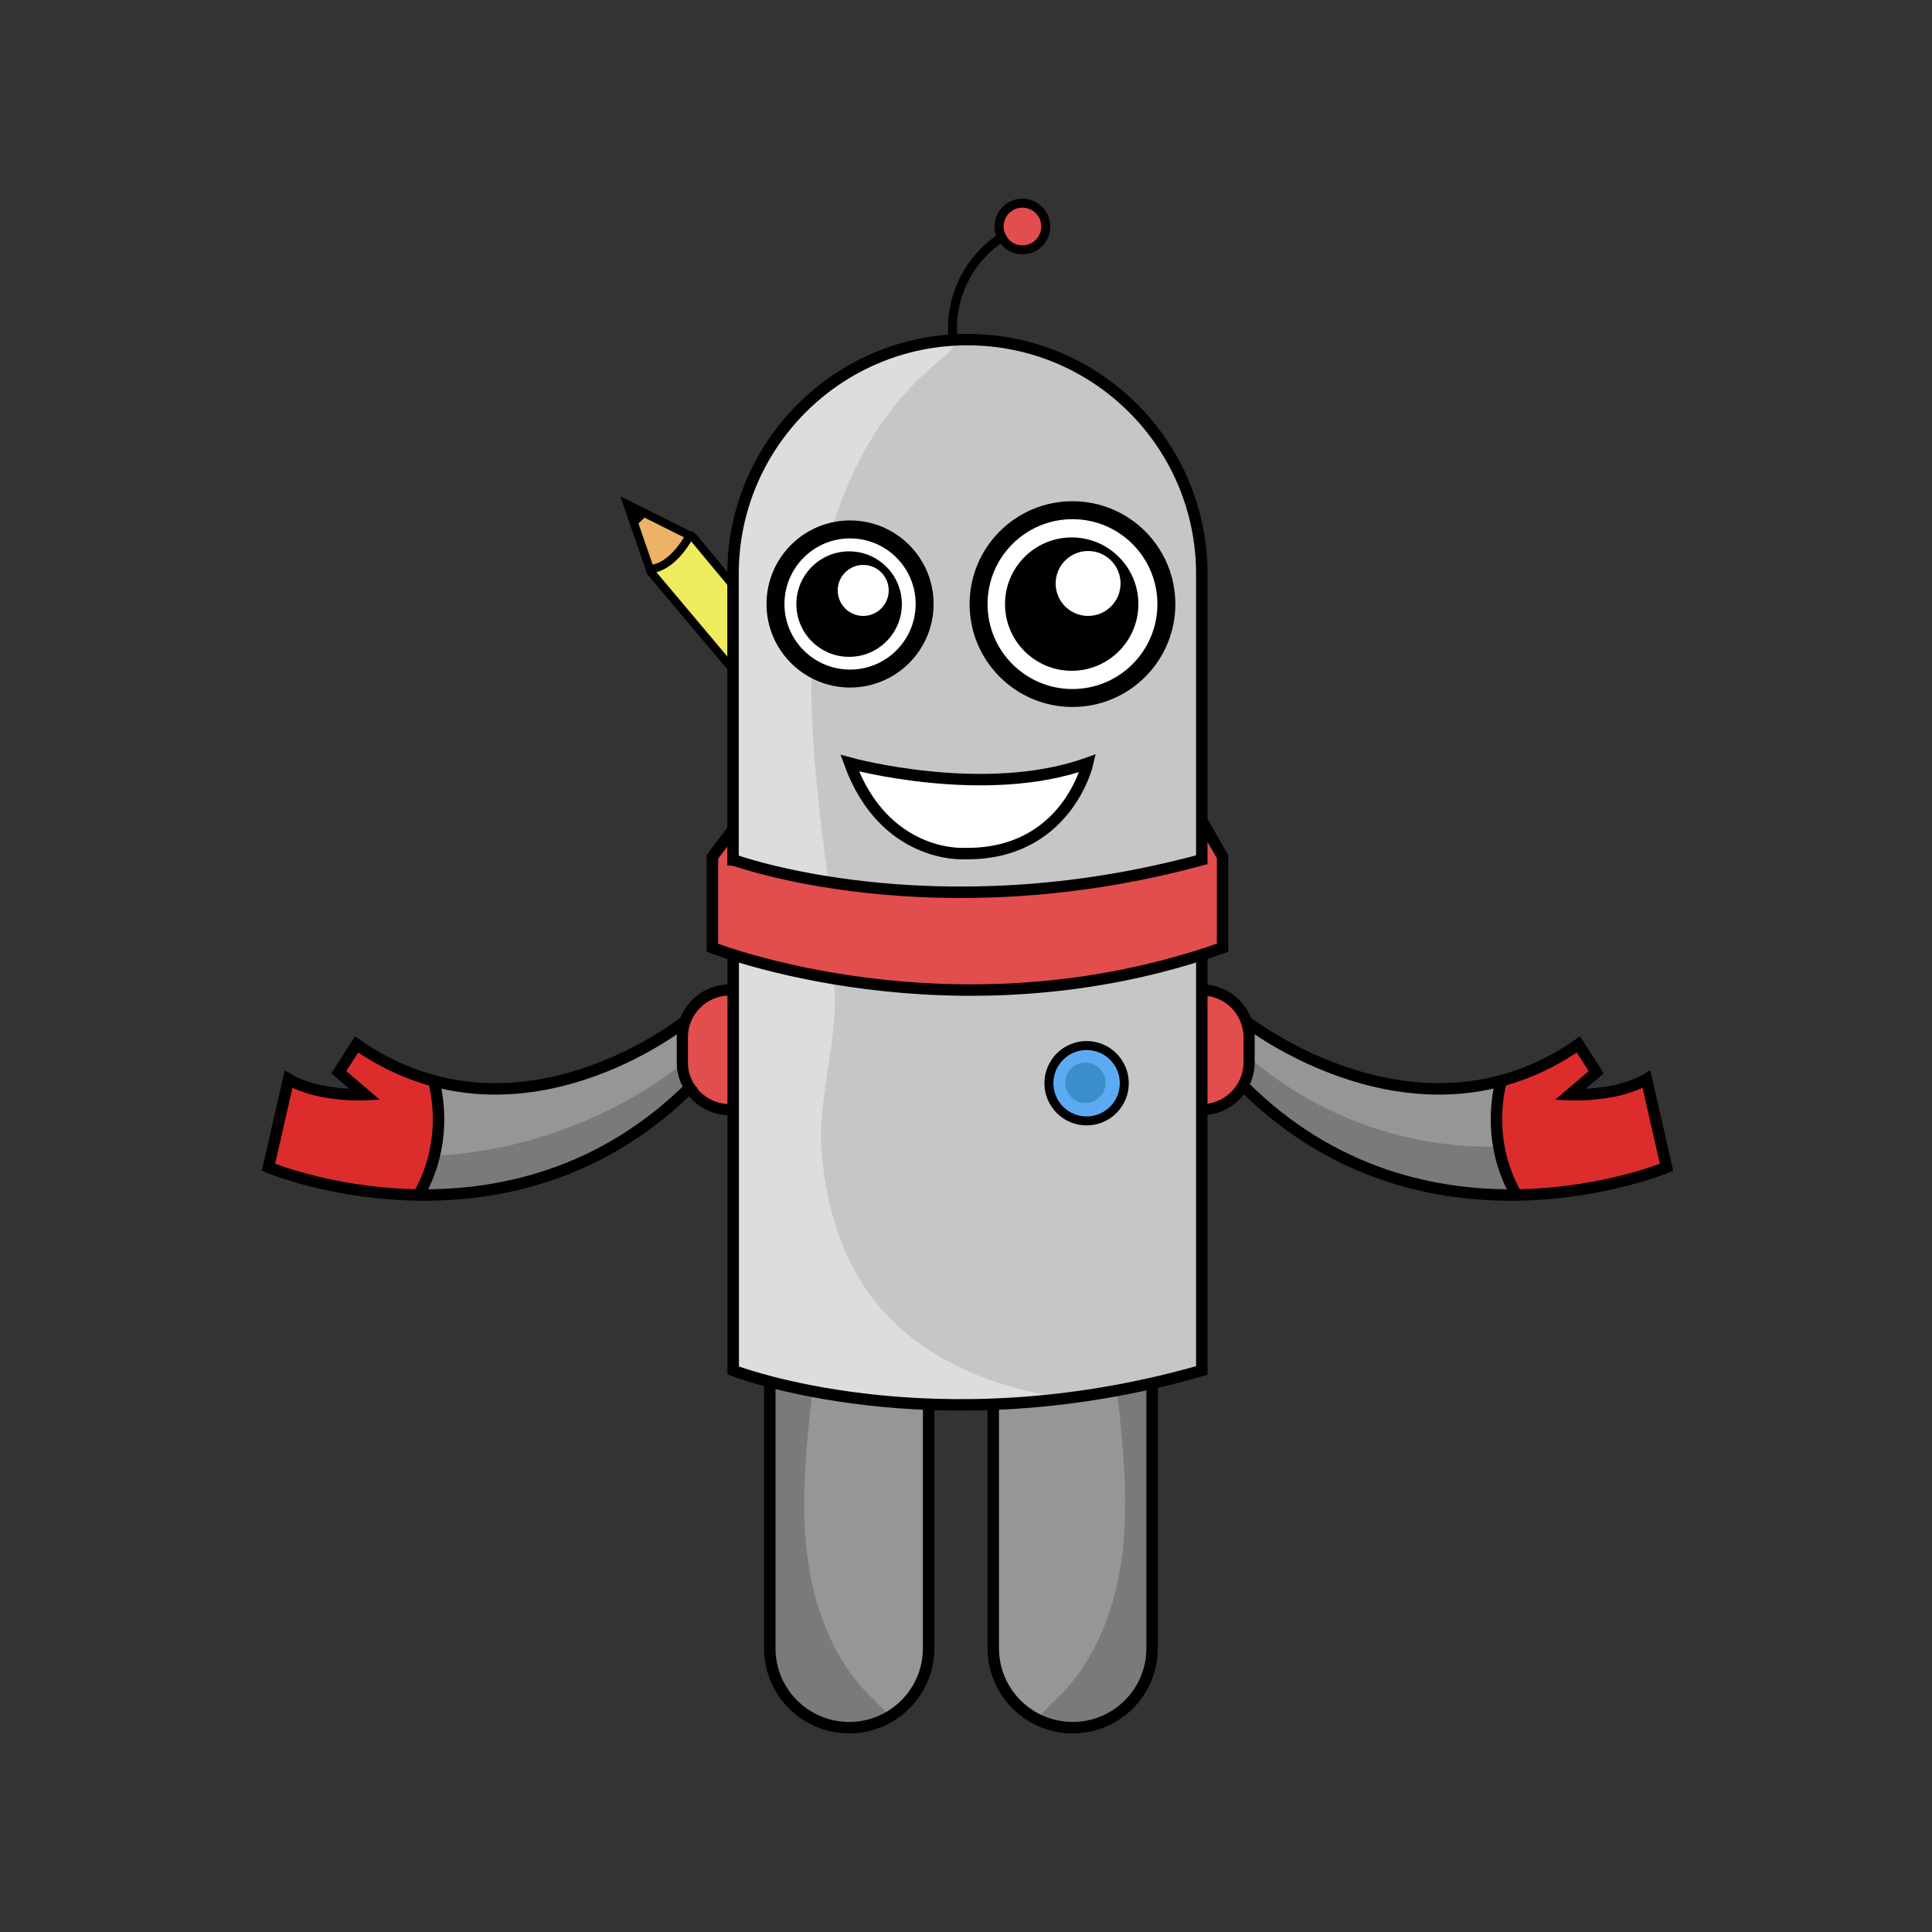 <?xml version="1.0" encoding="utf-8"?>
<!-- Generator: Adobe Illustrator 23.0.1, SVG Export Plug-In . SVG Version: 6.00 Build 0)  -->
<svg version="1.1" xmlns="http://www.w3.org/2000/svg" xmlns:xlink="http://www.w3.org/1999/xlink" x="0px" y="0px"
	 viewBox="0 0 2500 2500" style="enable-background:new 0 0 2500 2500;" xml:space="preserve">
<rect x="0" y="0" width="2500" height="2500" fill="#333333" stroke="none"/>
<style type="text/css">
	.st0{fill:#EFEB5E;}
	.st1{fill:#F277C9;}
	.st2{fill:#EDB266;}
	.st3{fill:none;stroke:#000000;stroke-width:10.691;stroke-miterlimit:10;}
	.st4{fill:#C6C6C6;}
	.st5{fill:#DDDDDD;}
	.st6{fill:#969696;}
	.st7{fill:#E24D4D;}
	.st8{fill:#FFFFFF;}
	.st9{fill:#5CABF2;}
	.st10{fill:#3B8ECC;}
	.st11{fill:#7A7A7A;}
	.st12{fill:#DD2C2C;}
	.st13{fill:none;stroke:#000000;stroke-width:23.229;stroke-miterlimit:10;}
	.st14{fill:none;stroke:#000000;stroke-width:14.82;stroke-miterlimit:10;}
	.st15{fill:none;stroke:#000000;stroke-width:14.449;stroke-miterlimit:10;}
	.st16{fill:none;stroke:#000000;stroke-width:11.614;stroke-miterlimit:10;}
</style>
<g id="Layer_2">
	<g>
		<g>
			<path class="st0" d="M1014.1,836.13L895.52,693.54c-0.94-1.13-2.72-0.97-3.43,0.32c-5.1,9.24-23.44,39.06-49.22,42.54
				c-1.49,0.2-2.18,1.95-1.21,3.1l120.22,142.95C961.88,882.46,1001.94,879.56,1014.1,836.13z"/>
			<path class="st1" d="M1015.38,836.57l7.6,9.14c11.59,13.94,10.98,34.65-1.99,47.32c-0.23,0.22-0.46,0.44-0.69,0.66
				c-14.65,13.84-38.02,12.25-50.99-3.17l-7.05-8.38l18.53-1.96l18.1-11.03l11.78-14.78L1015.38,836.57z"/>
			<polygon class="st2" points="841.3,737.47 812.03,652.87 892.75,693.14 877.42,714.86 856.6,732.85 			"/>
			<polygon points="839.02,664.81 820.42,682.66 811.42,651.49 			"/>
		</g>
		<g>
			<path class="st3" d="M1014.1,836.13L895.52,693.54c-0.94-1.13-2.72-0.97-3.43,0.32c-5.1,9.24-23.44,39.06-49.22,42.54
				c-1.49,0.2-2.18,1.95-1.21,3.1l120.22,142.95C961.88,882.46,1001.94,879.56,1014.1,836.13z"/>
			<path class="st3" d="M962.26,882.13l7.05,8.38c12.97,15.43,36.34,17.01,50.99,3.17c0.23-0.22,0.46-0.44,0.69-0.66
				c12.97-12.66,13.58-33.38,1.99-47.32l-7.6-9.14"/>
			<polyline class="st3" points="892.75,693.14 812.03,652.87 841.3,737.47 			"/>
			<polygon points="839.02,664.81 820.42,682.66 811.42,651.49 			"/>
		</g>
	</g>
	<path class="st4" d="M1554.13,1235.61v537.77c-60.94,17.5-119.12,28.9-173.61,35.76c-257.26,32.43-432.76-35.76-432.76-35.76
		v-537.77H1554.13z"/>
	<path class="st5" d="M1380.52,1809.15c-257.26,32.43-432.76-35.76-432.76-35.76v-537.77h121.46c29.74,63.29-10.67,172.3-6.7,243.83
		c4.02,72.38,23.77,145.76,68.35,202.94C1189.74,1757.91,1285.29,1796.71,1380.52,1809.15z"/>
	<path class="st6" d="M1200.65,1817.89v314.92c0,37.39-19.95,70.1-49.8,88.1c-15.47,9.33-33.6,14.69-52.98,14.69
		c-28.39,0-54.08-11.5-72.68-30.1s-30.1-44.3-30.1-72.68v-344.94l54.51,11.3l29.7,6.16L1200.65,1817.89z"/>
	<path class="st6" d="M1489.85,1789.73v343.09c0,56.77-46.02,102.79-102.79,102.79c-16,0-31.15-3.66-44.66-10.17
		c-10.44-5.05-19.91-11.81-28.03-19.93c-18.61-18.61-30.1-44.3-30.1-72.68v-315.75l113.4-10.45l49.74-9.12L1489.85,1789.73z"/>
	<path class="st7" d="M1554.13,1061.84l26.89,46.75v117.75c-347.69,123.32-660.16,0-660.16,0v-117.75l26.66-34.97"/>
	<path class="st4" d="M1554.13,1112.49V742.74c0-167.51-135.79-303.3-303.3-303.3h0c-167.51,0-303.3,135.79-303.3,303.3v369.75
		C947.53,1112.49,1205.51,1207.26,1554.13,1112.49z"/>
	<path class="st4" d="M1554.13,742.73v369.76c-201.35,54.73-372.47,46.24-481.11,29.3c-79.45-12.39-125.49-29.3-125.49-29.3V742.73
		c0-83.75,33.95-159.58,88.84-214.46c52.59-52.59,124.41-85.97,204.02-88.65c3.46-0.13,6.96-0.19,10.45-0.19
		C1418.34,439.44,1554.13,575.23,1554.13,742.73z"/>
	<path class="st5" d="M1240.38,439.62c-7.39,12.83-20.59,23.65-32.3,33.51c-90.74,76.4-138.11,194.55-152.49,312.3
		c-14.37,117.76,0.85,236.88,16.04,354.53l1.38,1.84c-79.45-12.39-125.49-29.3-125.49-29.3V742.73
		c0-83.75,33.95-159.58,88.84-214.46C1088.95,475.68,1160.78,442.31,1240.38,439.62z"/>
	<circle class="st8" cx="1098.97" cy="781.56" r="96.49"/>
	<circle class="st8" cx="1386.78" cy="781.71" r="121.51"/>
	<circle cx="1386.78" cy="781.71" r="86.29"/>
	<circle cx="1098.75" cy="781.71" r="68.25"/>
	<circle class="st7" cx="1322.02" cy="293.1" r="27.87"/>
	<polygon class="st7" points="881.83,1341.87 881.83,1382.53 904.56,1420.52 947.53,1435.95 944.55,1276.83 903.07,1296 	"/>
	<polyline class="st7" points="1559.95,1435.95 1590.31,1426.66 1612.38,1401.11 1618.19,1352.33 1608.89,1305.87 1560.11,1278 
		1550.82,1296.58 1554.13,1425.33 	"/>
	<circle class="st9" cx="1404.48" cy="1401.11" r="48.78"/>
	<circle class="st10" cx="1404.48" cy="1401.11" r="26.11"/>
	<path class="st11" d="M1150.85,2220.91c-15.47,9.33-33.6,14.69-52.98,14.69c-28.39,0-54.08-11.5-72.68-30.1s-30.1-44.3-30.1-72.68
		v-344.94l54.51,11.3l1.17,4.18c-7.31,67.99-14.61,136.66-6.83,204.6c7.78,67.94,32.04,136.07,80.01,184.82
		C1132.96,2201.96,1143.02,2210.82,1150.85,2220.91z"/>
	<path class="st11" d="M1489.85,1789.73v343.09c0,56.77-46.02,102.79-102.79,102.79c-16,0-31.15-3.66-44.66-10.17
		c8.14-12.03,19.85-22.13,30.2-32.65c47.97-48.75,72.23-116.88,80.01-184.82c7.78-67.94,0.48-136.61-6.83-204.6l1.64-5.87
		L1489.85,1789.73z"/>
	<circle class="st8" cx="1408" cy="755" r="42"/>
	<circle class="st8" cx="1117" cy="764" r="33"/>
	<path class="st8" d="M1099.5,987.5c0,0,175,48,308,0c0,0-27,120-161,117C1246.5,1104.5,1144.5,1110.5,1099.5,987.5z"/>
	<polygon class="st12" points="567,1397 567,1457 542,1546 449,1534 347,1510 372,1401 442,1418 470,1414 438,1387 461,1351 
		533,1389 	"/>
	<polygon class="st12" points="1943,1397 1936,1450 1943,1500 1962,1546 2060,1537 2157,1511 2130,1397 2080,1413 2039,1414 
		2065,1386 2038,1351 	"/>
	<polygon class="st6" points="892,1408 826,1456 746,1510 627,1546 546,1546 563.35,1495.62 567,1485 567.5,1450.47 567,1397 
		627,1410 710,1405 781,1382 882,1325 879,1358 883.75,1376.28 	"/>
	<polygon class="st6" points="1962,1546 1882,1546 1765,1510 1702,1478 1608.94,1405.09 1615.3,1367.14 1618,1351 1616,1319 
		1676,1360 1809,1406 1894,1410 1943,1397 1938.12,1433.93 1940.56,1482.58 1940.83,1483.59 1949.27,1515.17 	"/>
	<path class="st11" d="M892,1408l-66,48l-80,54l-119,36h-81l17.35-50.38c115.51-6.35,229.01-48.32,320.4-119.34L892,1408z"/>
	<path class="st11" d="M1962,1546h-80l-117-36l-63-32l-93.06-72.91l6.36-37.95c88.69,77.83,207.66,120.11,325.53,116.45l8.44,31.58
		L1962,1546z"/>
</g>
<g id="Layer_1">
	<circle class="st13" cx="1099.97" cy="781.56" r="96.49"/>
	<circle class="st13" cx="1387.78" cy="781.71" r="121.51"/>
	<path class="st14" d="M1555.13,1112.49V742.74c0-167.51-135.79-303.3-303.3-303.3h0c-167.51,0-303.3,135.79-303.3,303.3v369.75
		C948.53,1112.49,1206.51,1207.26,1555.13,1112.49z"/>
	<path class="st14" d="M1555.13,1061.84l26.89,46.75v117.75c-347.69,123.32-660.16,0-660.16,0v-117.75l26.66-34.97"/>
	<path class="st14" d="M948.75,1235.62v537.77c0,0,257.76,100.14,606.38,0v-537.77"/>
	<path class="st15" d="M1555.13,1281.05L1555.13,1281.05c33.8,0,61.19,27.4,61.19,61.19v32.45c0,33.8-27.4,61.19-61.19,61.19"/>
	<path class="st15" d="M944.12,1281.05L944.12,1281.05c-33.8,0-61.19,27.4-61.19,61.19v32.45c0,33.8,27.4,61.19,61.19,61.19"/>
	<path class="st14" d="M1201.65,1817.89v314.93c0,56.77-46.02,102.79-102.79,102.79h0c-56.77,0-102.79-46.02-102.79-102.79v-344.93"
		/>
	<path class="st14" d="M1490.85,1789.72v343.09c0,56.77-46.02,102.79-102.79,102.79h0c-56.77,0-102.79-46.02-102.79-102.79v-315.75"
		/>
	<circle class="st16" cx="1406.06" cy="1401.69" r="48.78"/>
	<path class="st16" d="M1234.06,443.83c-8.67-54.36,19.54-112.71,67.52-139.68"/>
	<circle class="st16" cx="1323.02" cy="293.1" r="30.2"/>
	<path class="st14" d="M1612.5,1321.5c0,0,222,175,430,30l23,36l-34,29c0,0,60,3,99-20l26,114c0,0-314,131-549.87-107.73"/>
	<path class="st14" d="M1943.29,1396.69c0,0-24.5,73.54,18.86,149.68"/>
	<path class="st14" d="M886.5,1321.5c0,0-217.11,175-425.11,30l-23,36l34,29c0,0-60,3-99-20l-26,114c0,0,314,131,549.87-107.73"/>
	<path class="st14" d="M560.6,1396.69c0,0,24.5,73.54-18.86,149.68"/>
	<path class="st14" d="M1099.5,987.5c0,0,175,48,308,0c0,0-27,120-161,117C1246.5,1104.5,1144.5,1110.5,1099.5,987.5z"/>
</g>
</svg>
